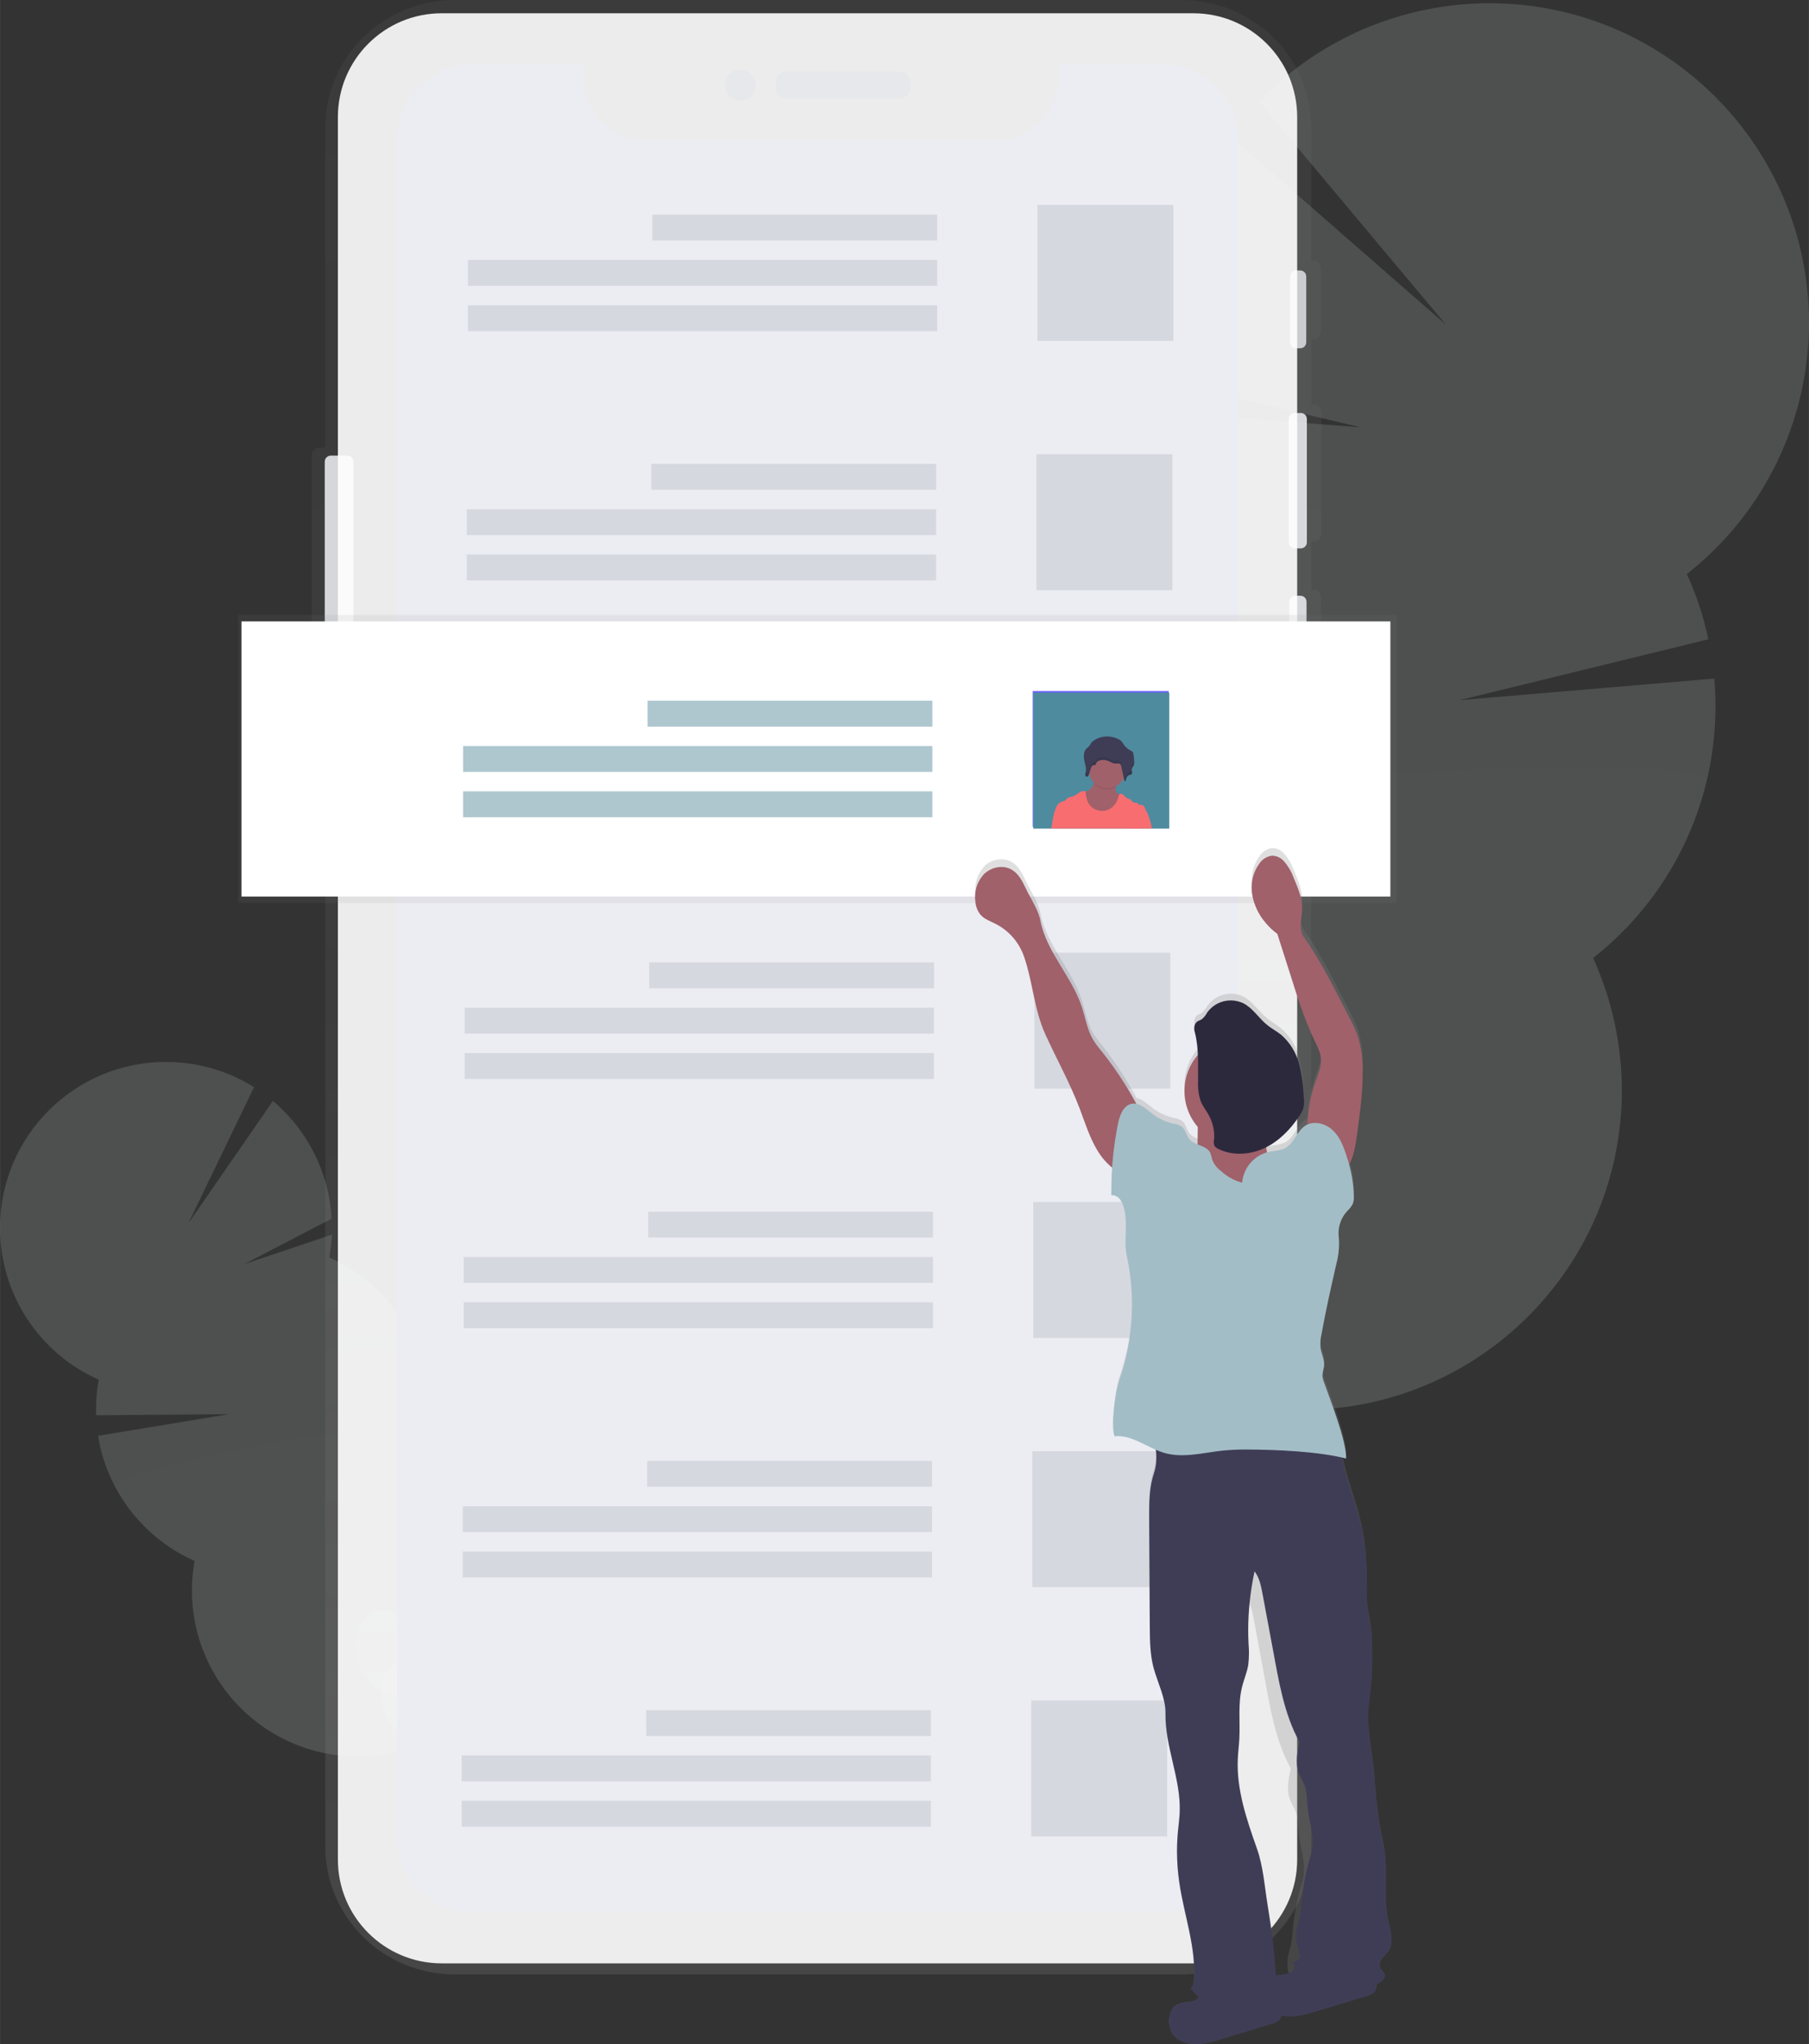 <?xml version="1.0" encoding="UTF-8"?>
<!DOCTYPE svg PUBLIC "-//W3C//DTD SVG 1.1//EN" "http://www.w3.org/Graphics/SVG/1.1/DTD/svg11.dtd">
<!-- Creator: CorelDRAW 2019 (64-Bit) -->
<svg xmlns="http://www.w3.org/2000/svg" xml:space="preserve" width="17.754mm" height="20.056mm" version="1.1" style="shape-rendering:geometricPrecision; text-rendering:geometricPrecision; image-rendering:optimizeQuality; fill-rule:evenodd; clip-rule:evenodd"
viewBox="0 0 267.07 301.71"
 xmlns:xlink="http://www.w3.org/1999/xlink"
 xmlns:xodm="http://www.corel.com/coreldraw/odm/2003">
 <rect x="0" y="0" width="267.07" height="301.71" fill="#333333" stroke="none"/>
 <defs>
  <style type="text/css">
   <![CDATA[
    .fil17 {fill:#2D293D;fill-rule:nonzero}
    .fil14 {fill:#3F3D56;fill-rule:nonzero}
    .fil18 {fill:#4E8B9F;fill-rule:nonzero}
    .fil11 {fill:#6C63FF;fill-rule:nonzero}
    .fil15 {fill:#A0616A;fill-rule:nonzero}
    .fil16 {fill:#A3BDC6;fill-rule:nonzero}
    .fil8 {fill:#D6D8E0;fill-rule:nonzero}
    .fil7 {fill:#ECECF3;fill-rule:nonzero}
    .fil20 {fill:#F86D70;fill-rule:nonzero}
    .fil10 {fill:white;fill-rule:nonzero}
    .fil1 {fill:#BDBFC1;fill-rule:nonzero;fill-opacity:0.02}
    .fil2 {fill:#BDBFC1;fill-rule:nonzero;fill-opacity:0.039}
    .fil19 {fill:black;fill-rule:nonzero;fill-opacity:0.102}
    .fil0 {fill:#BDBFC1;fill-rule:nonzero;fill-opacity:0.2}
    .fil12 {fill:#5F909F;fill-rule:nonzero;fill-opacity:0.502}
    .fil5 {fill:#E5E7EB;fill-rule:nonzero;fill-opacity:0.812}
    .fil4 {fill:#E5E7EB;fill-rule:nonzero;fill-opacity:0.902}
    .fil6 {fill:white;fill-rule:nonzero;fill-opacity:0.902}
    .fil3 {fill:url(#id0);fill-rule:nonzero}
    .fil13 {fill:url(#id1);fill-rule:nonzero}
    .fil9 {fill:url(#id2);fill-rule:nonzero}
   ]]>
  </style>
  <linearGradient id="id0" gradientUnits="userSpaceOnUse" x1="120.47" y1="291.07" x2="120.47" y2="-0.39">
   <stop offset="0" style="stop-opacity:0.251; stop-color:gray"/>
   <stop offset="0.541" style="stop-opacity:0.122; stop-color:gray"/>
   <stop offset="1" style="stop-opacity:0.102; stop-color:gray"/>
  </linearGradient>
  <linearGradient id="id1" gradientUnits="userSpaceOnUse" xlink:href="#id0" x1="25778.62" y1="-107263.08" x2="35402.84" y2="-107263.08">
  </linearGradient>
  <linearGradient id="id2" gradientUnits="userSpaceOnUse" xlink:href="#id0" x1="63792.92" y1="14520.98" x2="63792.92" y2="9917.57">
  </linearGradient>
 </defs>
 <g id="Layer_x0020_1">
  <g id="_1800034742288">
   <path class="fil0" d="M68.7 275.36c0.24,0.45 0.52,0.88 0.83,1.28 2.75,-1.94 5.55,-3.84 8.4,-5.7l-0.18 -0.37c-0.66,-1.27 -1.65,-2.35 -2.86,-3.11 -1.57,-0.97 -3.34,-1.18 -4.8,-0.39 -1.46,0.79 -2.27,2.36 -2.36,4.19 -0,0.08 -0,0.17 -0,0.25 0,1.34 0.34,2.67 0.97,3.85l0 0z"/>
   <path class="fil0" d="M66.25 259.86c2.5,-1.32 5.92,0.26 7.65,3.52 1.73,3.27 1.11,6.99 -1.38,8.31 -2.5,1.32 -5.92,-0.26 -7.66,-3.52 -1.73,-3.27 -1.11,-6.99 1.39,-8.31z"/>
   <path class="fil0" d="M62.41 252.62c2.5,-1.32 5.92,0.26 7.66,3.52 1.73,3.27 1.11,6.99 -1.39,8.31 -2.5,1.32 -5.92,-0.26 -7.65,-3.52 -1.73,-3.27 -1.11,-6.99 1.38,-8.31z"/>
   <path class="fil0" d="M58.58 245.39c2.5,-1.32 5.92,0.26 7.65,3.52 1.73,3.27 1.11,6.99 -1.38,8.31 -2.5,1.32 -5.92,-0.26 -7.65,-3.52 -1.73,-3.27 -1.11,-6.99 1.38,-8.31z"/>
   <path class="fil0" d="M54.75 238.16c2.5,-1.32 5.92,0.26 7.66,3.52 1.73,3.27 1.11,6.99 -1.39,8.31 -2.5,1.32 -5.92,-0.26 -7.65,-3.52 -1.73,-3.27 -1.11,-6.99 1.38,-8.31z"/>
   <path class="fil0" d="M48.61 185.6c0.21,-1.11 0.34,-2.24 0.39,-3.37l-12.93 4.35 12.89 -6.71c-0.38,-6.74 -3.52,-13.03 -8.67,-17.37l-12.49 18.07 9.7 -20.1c-3.89,-2.44 -8.4,-3.73 -13,-3.73 -13.53,0 -24.5,10.97 -24.5,24.5 0,9.69 5.71,18.48 14.57,22.4 -0.27,1.46 -0.4,2.95 -0.4,4.44 0,0.27 0.01,0.55 0.02,0.81l19.64 -0.16 -19.36 3.19c1.32,8.17 6.69,15.12 14.25,18.47 -0.26,1.44 -0.39,2.9 -0.39,4.37 0,13.53 10.97,24.5 24.5,24.5 13.53,0 24.5,-10.97 24.5,-24.5 0,-9.69 -5.71,-18.47 -14.57,-22.4 0.26,-1.44 0.39,-2.9 0.39,-4.37 0,-9.69 -5.71,-18.48 -14.57,-22.4l0.03 0z"/>
   <path class="fil1" d="M17.03 219.47c2.56,4.85 6.7,8.71 11.72,10.93 -0.26,1.44 -0.39,2.91 -0.39,4.37 0,13.53 10.97,24.5 24.5,24.5 13.53,0 24.5,-10.97 24.5,-24.5 0,-9.69 -5.71,-18.47 -14.57,-22.4 0.95,-5.22 -47.05,4.66 -45.76,7.1z"/>
   <path class="fil0" d="M181.87 244.2c-0.23,0.95 -0.55,1.88 -0.94,2.77 -6.05,-2.32 -12.17,-4.54 -18.36,-6.68 0.05,-0.25 0.11,-0.51 0.17,-0.79 0.63,-2.69 1.96,-5.16 3.86,-7.16 2.47,-2.55 5.68,-3.79 8.76,-3.03 3.08,0.75 5.35,3.33 6.38,6.71 0.41,1.4 0.61,2.86 0.61,4.32 0,1.3 -0.16,2.59 -0.48,3.85l0 -0z"/>
   <path class="fil2" d="M166.46 224.2c1.69,-6.91 7.34,-11.47 12.62,-10.18 5.28,1.29 8.2,7.94 6.51,14.86 -1.69,6.91 -7.34,11.47 -12.62,10.18 -5.28,-1.29 -8.2,-7.94 -6.51,-14.86z"/>
   <path class="fil2" d="M170.2 208.89c1.69,-6.92 7.34,-11.47 12.62,-10.18 5.28,1.29 8.2,7.94 6.51,14.86 -1.69,6.92 -7.34,11.47 -12.62,10.19 -5.28,-1.29 -8.2,-7.94 -6.51,-14.86z"/>
   <path class="fil2" d="M173.94 193.59c1.69,-6.92 7.34,-11.47 12.62,-10.19 5.28,1.29 8.2,7.94 6.51,14.86 -1.69,6.92 -7.34,11.47 -12.62,10.19 -5.28,-1.29 -8.2,-7.94 -6.51,-14.86z"/>
   <path class="fil0" d="M177.67 178.29c1.69,-6.91 7.34,-11.47 12.62,-10.18 5.28,1.29 8.2,7.94 6.51,14.86 -1.69,6.91 -7.34,11.47 -12.62,10.18 -5.28,-1.29 -8.2,-7.94 -6.51,-14.86z"/>
   <path class="fil0" d="M177.01 67.17c-0.9,-1.98 -1.67,-4.03 -2.28,-6.11l26.14 2.01 -27.25 -6.45c-0.57,-2.96 -0.86,-5.98 -0.86,-9 0,-9.87 3.1,-19.51 8.85,-27.53l31.86 27.83 -27.6 -32.93c8.89,-9.27 21.19,-14.51 34.03,-14.51 26.04,0 47.17,21.12 47.17,47.16 0,14.47 -6.65,28.16 -18.03,37.09 1.4,3.07 2.48,6.32 3.18,9.63l-36.76 8.99 37.63 -3.19c0.12,1.36 0.18,2.74 0.18,4.11 0,14.49 -6.67,28.19 -18.07,37.13 2.78,6.13 4.24,12.8 4.24,19.54 0,26.04 -21.12,47.16 -47.16,47.16 -26.04,0 -47.17,-21.12 -47.17,-47.16 0,-14.49 6.67,-28.18 18.06,-37.12 -2.79,-6.13 -4.24,-12.8 -4.24,-19.54 0,-14.49 6.67,-28.18 18.07,-37.12l-0 -0z"/>
   <path class="fil1" d="M251.92 115.46c-2.49,10.27 -8.39,19.42 -16.72,25.92 2.79,6.13 4.24,12.8 4.24,19.54 0,26.04 -21.12,47.17 -47.16,47.17 -26.04,0 -47.17,-21.12 -47.17,-47.17 0,-14.49 6.67,-28.18 18.06,-37.12 -4.24,-9.29 90.01,-13.49 88.75,-8.35z"/>
   <path class="fil3" d="M47.13 66.09l0.88 0 0 -47.24c0,-10.42 8.57,-18.85 19.15,-18.85l107.29 0c10.58,0 19.15,8.45 19.15,18.85l0 19.58 0.07 0 0.19 0c0,0 0,0 0.01,0 0.61,0 1.11,0.49 1.12,1.11l0 9.43c-0.01,0.61 -0.51,1.11 -1.12,1.11 -0,0 -0,0 -0.01,0l-0.21 0 -0.07 0 0 9.63 0.35 0c0,0 0,0 0.01,0 0.61,0 1.11,0.49 1.12,1.11l0 18.03c-0,0.62 -0.51,1.11 -1.12,1.11 -0,0 -0,0 -0,0l-0.35 0 0 7.07 0.3 0c0,0 0.01,0 0.01,0 0.61,0 1.11,0.49 1.12,1.11l0 18.2c-0,0.61 -0.5,1.11 -1.12,1.11 -0,0 -0.01,0 -0.01,0l-0.3 0 0 165.13c0,10.42 -8.57,18.85 -19.15,18.85l-107.27 0c-10.58,0 -19.15,-8.45 -19.15,-18.85l0 -171.15 -0.88 0c-0,0 -0,0 -0.01,0 -0.61,0 -1.11,-0.49 -1.12,-1.11l0 -33.11c0.01,-0.61 0.51,-1.11 1.12,-1.11 0,0 0.01,0 0.01,0z"/>
   <path class="fil4" d="M51.27 67.25l-2.43 0c-0.5,0 -0.9,0.4 -0.9,0.9l0 33.09c0,0.5 0.4,0.9 0.9,0.9l2.43 0c0.5,0 0.9,-0.4 0.9,-0.9l0 -33.09c0,-0.5 -0.4,-0.9 -0.9,-0.9z"/>
   <path class="fil5" d="M191.95 39.92l-0.58 0c-0.5,0 -0.9,0.4 -0.9,0.9l0 9.69c0,0.5 0.4,0.9 0.9,0.9l0.58 0c0.5,0 0.9,-0.4 0.9,-0.9l0 -9.69c0,-0.5 -0.4,-0.9 -0.9,-0.9z"/>
   <path class="fil4" d="M192.04 60.95l-0.88 0c-0.5,0 -0.9,0.4 -0.9,0.9l0 18.19c0,0.5 0.4,0.9 0.9,0.9l0.88 0c0.5,0 0.9,-0.4 0.9,-0.9l0 -18.19c0,-0.5 -0.4,-0.9 -0.9,-0.9z"/>
   <path class="fil4" d="M191.99 87.93l-0.75 0c-0.5,0 -0.9,0.4 -0.9,0.9l0 18.36c0,0.5 0.4,0.9 0.9,0.9l0.75 0c0.5,0 0.9,-0.4 0.9,-0.9l0 -18.36c0,-0.5 -0.4,-0.9 -0.9,-0.9z"/>
   <path class="fil6" d="M176.19 1.96l-110.99 0c-8.46,0 -15.32,6.86 -15.32,15.32l0 257.19c0,8.46 6.86,15.32 15.32,15.32l110.99 0c8.46,0 15.32,-6.86 15.32,-15.32l0 -257.19c0,-8.46 -6.86,-15.32 -15.32,-15.32z"/>
   <path class="fil4" d="M132.83 10.56l-16.74 0c-0.84,0 -1.52,0.68 -1.52,1.52l0 0.97c0,0.84 0.68,1.52 1.52,1.52l16.74 0c0.84,0 1.52,-0.68 1.52,-1.52l0 -0.97c0,-0.84 -0.68,-1.52 -1.52,-1.52z"/>
   <path class="fil4" d="M107.03 12.57c0,-1.26 1.02,-2.28 2.28,-2.28 1.26,0 2.28,1.02 2.28,2.28 0,1.26 -1.02,2.28 -2.28,2.28 -1.26,0 -2.28,-1.02 -2.28,-2.28z"/>
   <path class="fil7" d="M69.88 9.46l16.21 0 0 1.96c0,5.11 4.15,9.26 9.26,9.26 0,0 0,0 0,0l51.69 0c0,0 0,0 0,0 5.11,0 9.26,-4.15 9.26,-9.26l0 -1.96 15.21 0c6.21,0 11.25,5.04 11.25,11.25l0 250.33c0,6.21 -5.04,11.25 -11.25,11.25l-101.63 0c-6.21,0 -11.25,-5.04 -11.25,-11.25l0 -250.33c0,-6.21 5.03,-11.25 11.25,-11.25l0 0z"/>
   <rect class="fil8" x="153.17" y="30.25" width="20.07" height="20.07"/>
   <rect class="fil8" x="96.31" y="31.68" width="42.05" height="3.82"/>
   <rect class="fil8" x="69.08" y="38.37" width="69.28" height="3.82"/>
   <rect class="fil8" x="69.08" y="45.06" width="69.28" height="3.82"/>
   <rect class="fil8" x="153.01" y="67.04" width="20.07" height="20.07"/>
   <rect class="fil8" x="96.16" y="68.47" width="42.05" height="3.82"/>
   <rect class="fil8" x="68.92" y="75.16" width="69.28" height="3.82"/>
   <rect class="fil8" x="68.92" y="81.85" width="69.28" height="3.82"/>
   <rect class="fil8" x="152.86" y="103.83" width="20.07" height="20.07"/>
   <rect class="fil8" x="96" y="105.26" width="42.05" height="3.82"/>
   <rect class="fil8" x="68.77" y="111.95" width="69.28" height="3.82"/>
   <rect class="fil8" x="68.77" y="118.64" width="69.28" height="3.82"/>
   <rect class="fil8" x="152.71" y="140.62" width="20.07" height="20.07"/>
   <rect class="fil8" x="95.85" y="142.05" width="42.05" height="3.82"/>
   <rect class="fil8" x="68.61" y="148.74" width="69.28" height="3.82"/>
   <rect class="fil8" x="68.61" y="155.43" width="69.28" height="3.82"/>
   <rect class="fil8" x="152.55" y="177.41" width="20.07" height="20.07"/>
   <rect class="fil8" x="95.69" y="178.84" width="42.05" height="3.82"/>
   <rect class="fil8" x="68.46" y="185.53" width="69.28" height="3.82"/>
   <rect class="fil8" x="68.46" y="192.22" width="69.28" height="3.82"/>
   <rect class="fil8" x="152.4" y="214.2" width="20.07" height="20.07"/>
   <rect class="fil8" x="95.54" y="215.63" width="42.05" height="3.82"/>
   <rect class="fil8" x="68.31" y="222.32" width="69.28" height="3.82"/>
   <rect class="fil8" x="68.31" y="229.01" width="69.28" height="3.82"/>
   <rect class="fil8" x="152.24" y="250.99" width="20.07" height="20.07"/>
   <rect class="fil8" x="95.39" y="252.42" width="42.05" height="3.82"/>
   <rect class="fil8" x="68.15" y="259.11" width="69.28" height="3.82"/>
   <rect class="fil8" x="68.15" y="265.8" width="69.28" height="3.82"/>
   <rect class="fil9" x="35.17" y="90.76" width="171.05" height="42.52"/>
   <rect class="fil10" x="35.65" y="91.72" width="169.62" height="40.61"/>
   <rect class="fil11" x="152.47" y="101.99" width="20.07" height="20.07"/>
   <polygon class="fil12" points="137.65,107.25 95.61,107.25 95.61,103.42 137.65,103.42 "/>
   <polygon class="fil12" points="137.65,113.93 68.37,113.93 68.37,110.11 137.65,110.11 "/>
   <polygon class="fil12" points="137.65,120.62 68.37,120.62 68.37,116.8 137.65,116.8 "/>
   <path class="fil13" d="M145.27 127.88c1.07,-1.06 2.84,-1.41 4.13,-0.63 1,0.6 1.55,1.72 2.05,2.78 0.73,1.57 1.81,3.04 2.14,4.74 0.91,4.68 4.63,8.31 6.12,12.83 0.53,1.61 0.79,3.35 1.63,4.82 0.4,0.64 0.85,1.26 1.34,1.84 1.93,2.43 3.64,5.05 5.1,7.79 0.85,0.17 1.6,0.88 2.33,1.45 0.93,0.72 2,1.23 3.14,1.49 0.46,0.05 0.9,0.22 1.29,0.47 0.54,0.45 0.62,1.27 1.06,1.81 0.32,0.36 0.73,0.63 1.18,0.79 0,-0.14 0.02,-0.27 0.02,-0.42 0.02,-0.73 0.03,-1.46 0.03,-2.19 -1.26,-1.49 -1.96,-3.37 -1.96,-5.32 0,-1.96 0.7,-3.86 1.98,-5.35 -0.03,-1.13 -0.19,-2.27 -0.45,-3.37 -0.14,-0.54 -0.12,-1.2 0.32,-1.55 0.22,-0.17 0.49,-0.23 0.73,-0.39 0.33,-0.28 0.59,-0.62 0.79,-1 0.79,-1.13 2.09,-1.8 3.47,-1.8 0.65,0 1.29,0.15 1.87,0.43 1.42,0.75 2.28,2.24 3.54,3.25 0.64,0.52 1.39,0.91 2.03,1.43 1.29,1.12 2.21,2.62 2.63,4.27 0.41,1.65 0.66,3.35 0.72,5.05 0.02,0.19 0.04,0.39 0.04,0.59 0,0.32 -0.03,0.63 -0.1,0.94 -0.13,0.42 -0.32,0.82 -0.58,1.18 -1.2,1.95 -2.88,3.55 -4.88,4.65 -0,0.05 -0.01,0.1 -0.01,0.15 0,0.05 0,0.1 0.01,0.15 0,0.16 0.05,0.31 0.09,0.47l0.23 -0.06c0.84,-0.19 1.75,-0.17 2.5,-0.59 1.29,-0.72 1.68,-2.49 2.91,-3.3 0.1,-0.07 0.22,-0.13 0.33,-0.18 0.09,-2.23 0.52,-4.45 1.26,-6.55 0.36,-1.01 0.81,-2.03 0.75,-3.1 -0.05,-0.99 -0.52,-1.91 -0.95,-2.81 -1.48,-3.1 -2.52,-6.39 -3.54,-9.68 -0.65,-2.06 -1.31,-4.12 -1.96,-6.19 -0.64,-0.47 -1.22,-1.03 -1.72,-1.64 -1.05,-1.22 -1.74,-2.71 -2,-4.29 -0.05,-0.31 -0.07,-0.63 -0.07,-0.94 0,-1.29 0.41,-2.55 1.18,-3.6 0.42,-0.62 1.1,-1.04 1.85,-1.13 0.66,0.01 1.28,0.3 1.72,0.79 0.65,0.74 1.15,1.61 1.48,2.54 0.64,1.52 1.3,3.1 1.23,4.75 -0.05,1.37 -0.56,2.9 0.24,4.01 2.61,3.64 4.58,7.83 6.65,11.81 0.52,0.95 0.97,1.95 1.34,2.96 0.47,1.55 0.71,3.16 0.71,4.78 0,0.11 -0,0.22 -0,0.33 0.02,3.24 -0.42,6.47 -0.86,9.68 -0.2,1.45 -0.46,2.99 -1.14,4.24 0.45,1.55 0.69,3.16 0.7,4.78 0,0.04 0,0.09 0,0.13 0,0.33 -0.06,0.66 -0.18,0.96 -0.23,0.41 -0.53,0.78 -0.87,1.09 -0.79,0.89 -1.22,2.04 -1.22,3.23 0,0.21 0.02,0.42 0.04,0.63 0.03,0.32 0.04,0.64 0.04,0.97 0,0.98 -0.13,1.96 -0.39,2.91 -0.79,3.49 -1.57,6.97 -2.2,10.49 -0.11,0.49 -0.17,0.99 -0.17,1.49 0,0.17 0.01,0.34 0.02,0.5 0.12,0.95 0.65,1.85 0.54,2.81 -0.11,0.44 -0.2,0.89 -0.25,1.34 0.02,0.35 0.11,0.69 0.23,1.01 0.9,2.6 3.3,8.57 3.28,11.33l-0.63 -0.15c0.63,3.58 2.11,7 2.89,10.57 0.49,2.36 0.74,4.77 0.74,7.19 0,0.24 -0,0.48 -0.01,0.72 -0.02,0.42 -0.03,0.85 -0.03,1.27 0,0.77 0.03,1.54 0.09,2.3 0.12,1.06 0.39,2.09 0.54,3.14 0.13,1.12 0.2,2.25 0.2,3.38 0,0.29 -0.01,0.58 -0.01,0.87 0,0.26 0.01,0.53 0.01,0.8 0,1.96 -0.13,3.94 -0.4,5.88 -0.6,3.77 0.45,7.52 0.74,11.32 0.14,2.65 0.45,5.33 0.9,7.94 0.22,1.11 0.49,2.21 0.64,3.33 0.44,3.32 -0.2,6.75 0.49,10.03 0.32,1.54 0.91,3.26 0.05,4.57 -0.27,0.41 -0.66,0.74 -0.96,1.13 -0.22,0.26 -0.35,0.59 -0.35,0.94 0,0.15 0.02,0.31 0.07,0.45 0.17,0.36 0.56,0.6 0.66,0.98 0.16,0.61 -0.48,1.1 -1.04,1.36l-0.16 0.06c0.02,0.08 0.02,0.17 0.02,0.26 0,0.34 -0.12,0.66 -0.33,0.92 -0.34,0.32 -0.76,0.54 -1.21,0.63l-7.42 2.25c-1.65,0.5 -3.45,1 -5.11,0.59 -0.04,0.24 -0.14,0.46 -0.29,0.64 -0.34,0.32 -0.75,0.54 -1.2,0.63l-7.36 2.23c-1.89,0.57 -3.97,1.14 -5.79,0.36 -0.52,-0.21 -0.98,-0.56 -1.33,-1 -0.39,-0.58 -0.61,-1.27 -0.61,-1.97 0,-0.32 0.05,-0.65 0.14,-0.96 0.09,-0.5 0.34,-0.96 0.71,-1.31 0.5,-0.35 1.1,-0.55 1.71,-0.56 0.52,-0.02 1.04,-0.15 1.5,-0.39 0.14,-0.09 0.26,-0.21 0.34,-0.36 -0.42,-0.42 -0.84,-0.85 -1.23,-1.3 0.32,-0.11 0.44,-0.57 0.47,-0.91 0.47,-5 -1.42,-9.9 -2.13,-14.87 -0.22,-1.5 -0.33,-3.03 -0.33,-4.56 0,-0.99 0.05,-1.99 0.14,-2.98 0.09,-0.95 0.22,-1.89 0.26,-2.84 0.19,-4.95 -2.18,-9.71 -2.1,-14.66 0.04,-2.32 -1.18,-4.6 -1.77,-6.85 -0.52,-1.99 -0.53,-4.07 -0.55,-6.13l-0.09 -16.21c0,-2.19 0,-4.44 0.7,-6.51 0.24,-0.78 0.36,-1.6 0.36,-2.42 0,-0.38 -0.03,-0.76 -0.08,-1.14 -2,-0.88 -3.89,-2.19 -6.03,-1.96 -0.57,-1.51 0.11,-6.55 0.64,-8.08 1.29,-3.68 1.95,-7.56 1.95,-11.46 0,-2.44 -0.26,-4.88 -0.76,-7.26 -0.48,-2.23 0.18,-4.61 -0.36,-6.84 -0.1,-0.52 -0.3,-1.02 -0.59,-1.47 -0.29,-0.44 -0.79,-0.71 -1.31,-0.71 -0.01,0 -0.02,0 -0.03,0 0,-1.36 0.03,-2.75 0.12,-4.13 -0.87,-0.71 -1.61,-1.56 -2.19,-2.52 -1.18,-1.96 -1.85,-4.18 -2.66,-6.31 -1.44,-3.77 -3.41,-7.31 -5.06,-11 -1.65,-3.69 -1.81,-7.72 -3.14,-11.54 -0.73,-2.1 -2.24,-3.84 -4.22,-4.86 -0.79,-0.39 -1.62,-0.68 -2.19,-1.32 -0.43,-0.54 -0.7,-1.19 -0.76,-1.87 -0.04,-0.26 -0.06,-0.53 -0.06,-0.8 0,-1.25 0.48,-2.46 1.33,-3.38l0 0zm44.69 166.46c-0.16,-0.18 -0.32,-0.35 -0.47,-0.55 0.49,-0.08 1.1,-0.44 1.11,-0.94 -0.03,-0.5 -0.14,-1 -0.32,-1.47 -0.14,-0.5 -0.21,-1.03 -0.21,-1.55 0,-0.36 0.03,-0.72 0.1,-1.07 0.11,-0.61 0.31,-1.18 0.44,-1.8 0.12,-0.67 0.2,-1.35 0.24,-2.03 0.21,-2.45 0.69,-4.87 1.43,-7.21 0.71,-2.27 -0.26,-4.58 -0.52,-6.95 -0.12,-1.12 -0.07,-2.28 -0.46,-3.34 -0.23,-0.63 -0.61,-1.18 -0.85,-1.82 -0.54,-1.46 -0.22,-3.08 0.11,-4.6 -2.33,-4.22 -3.1,-9.24 -3.97,-13.99 -0.49,-2.66 -0.98,-5.33 -1.48,-7.99 -0.22,-1.18 -0.46,-2.42 -1.18,-3.37 -0.62,2.88 -0.94,5.83 -0.94,8.78 0,0.65 0.02,1.31 0.05,1.96 0.04,0.46 0.06,0.92 0.06,1.37 0,0.59 -0.03,1.18 -0.1,1.77 -0.18,1.14 -0.66,2.22 -0.93,3.35 -0.61,2.48 -0.25,5.08 -0.39,7.63 -0.05,1.03 -0.18,2.06 -0.23,3.09 -0.19,4.55 1.33,8.98 2.84,13.28 0.92,2.64 1.13,5.63 1.57,8.39 0.42,2.64 0.83,5.29 1.04,7.96 0.06,0.81 0.11,1.65 0.21,2.48 0.25,-0.06 0.51,-0.1 0.77,-0.12 0.52,-0.02 1.04,-0.15 1.5,-0.39 0.29,0.11 0.61,0.16 0.92,0.16 1.49,0 2.69,-1.2 2.69,-2.69 0,-1.13 -0.71,-2.14 -1.77,-2.53l-1.27 4.18z"/>
   <path class="fil14" d="M175.13 295.55c-0.61,0.02 -1.21,0.21 -1.71,0.56 -0.37,0.35 -0.62,0.8 -0.71,1.3 -0.09,0.31 -0.14,0.63 -0.14,0.96 0,0.7 0.21,1.38 0.61,1.96 0.35,0.44 0.81,0.78 1.33,0.99 1.82,0.79 3.9,0.22 5.79,-0.35l7.42 -2.24c0.45,-0.09 0.87,-0.31 1.21,-0.62 0.21,-0.28 0.32,-0.62 0.32,-0.97 0,-0.33 -0.1,-0.66 -0.29,-0.93 -0.4,-0.55 -0.94,-0.99 -1.57,-1.25 -2.31,-1.12 -4.91,-1.38 -7.46,-1.43 -0.94,-0.02 -1.87,-0.22 -2.51,0.5 -0.34,0.39 -0.28,0.81 -0.79,1.14 -0.46,0.24 -0.97,0.37 -1.48,0.39l0 0z"/>
   <path class="fil14" d="M189.14 291.47c-0.61,0.01 -1.21,0.21 -1.71,0.55 -0.37,0.35 -0.62,0.81 -0.72,1.3 -0.09,0.31 -0.14,0.63 -0.14,0.96 0,0.7 0.21,1.38 0.61,1.96 0.35,0.44 0.81,0.78 1.33,0.99 1.82,0.79 3.9,0.21 5.79,-0.36l7.42 -2.23c0.45,-0.09 0.87,-0.31 1.21,-0.62 0.21,-0.28 0.32,-0.62 0.32,-0.97 0,-0.33 -0.1,-0.66 -0.29,-0.93 -0.4,-0.55 -0.94,-0.99 -1.57,-1.25 -2.31,-1.12 -4.91,-1.38 -7.44,-1.43 -0.94,0 -1.87,-0.22 -2.51,0.5 -0.34,0.39 -0.28,0.81 -0.79,1.14 -0.46,0.24 -0.98,0.37 -1.5,0.39l0 0z"/>
   <path class="fil14" d="M182.7 210.98c3.02,-0.3 6.09,-0.46 9.13,-0.46 1.34,0 2.69,0.03 4.01,0.09 0.02,0 0.03,-0 0.04,-0 0.28,0 0.56,0.05 0.82,0.14 0.97,0.39 1.11,1.66 1.21,2.69 0.37,4.19 2.22,8.1 3.14,12.21 0.49,2.35 0.74,4.74 0.74,7.14 0,0.24 -0,0.49 -0.01,0.72 -0.02,0.41 -0.03,0.84 -0.03,1.26 0,0.76 0.03,1.53 0.09,2.28 0.12,1.05 0.39,2.08 0.54,3.14 0.13,1.11 0.2,2.24 0.2,3.36 0,0.28 -0.01,0.58 -0.01,0.86 0,0.25 0.01,0.53 0.01,0.78 0,1.95 -0.14,3.91 -0.4,5.84 -0.6,3.75 0.45,7.46 0.74,11.25 0.14,2.64 0.45,5.28 0.9,7.89 0.22,1.1 0.49,2.19 0.64,3.3 0.44,3.3 -0.2,6.71 0.49,9.97 0.33,1.52 0.91,3.24 0.05,4.54 -0.27,0.41 -0.66,0.73 -0.95,1.12 -0.22,0.26 -0.34,0.59 -0.34,0.93 0,0.15 0.02,0.3 0.07,0.45 0.17,0.36 0.56,0.59 0.66,0.97 0.16,0.6 -0.48,1.1 -1.04,1.35 -4.26,1.92 -9.76,0.57 -12.63,-3.12 0.49,-0.08 1.1,-0.44 1.11,-0.93 -0.04,-0.5 -0.14,-1 -0.32,-1.47 -0.14,-0.5 -0.21,-1.02 -0.21,-1.54 0,-0.36 0.03,-0.71 0.1,-1.06 0.11,-0.6 0.31,-1.18 0.44,-1.79 0.12,-0.66 0.2,-1.34 0.24,-2.02 0.21,-2.42 0.69,-4.84 1.43,-7.16 0.71,-2.26 -0.26,-4.54 -0.51,-6.9 -0.12,-1.11 -0.07,-2.27 -0.46,-3.32 -0.23,-0.62 -0.61,-1.18 -0.85,-1.8 -0.54,-1.45 -0.22,-3.06 0.11,-4.57 -2.32,-4.19 -3.09,-9.18 -3.97,-13.9 -0.49,-2.64 -0.98,-5.29 -1.48,-7.94 -0.22,-1.18 -0.46,-2.4 -1.18,-3.35 -0.62,2.86 -0.94,5.8 -0.94,8.73 0,0.65 0.02,1.3 0.05,1.95 0.04,0.45 0.06,0.9 0.06,1.35 0,0.58 -0.03,1.17 -0.1,1.75 -0.18,1.14 -0.66,2.21 -0.93,3.33 -0.61,2.46 -0.26,5.05 -0.39,7.58 -0.05,1.02 -0.19,2.04 -0.23,3.07 -0.19,4.52 1.33,8.92 2.84,13.19 0.92,2.62 1.13,5.6 1.57,8.34 0.42,2.63 0.83,5.26 1.04,7.91 0.19,2.44 0.28,5.07 1.79,6.98 -1.38,0.9 -2.82,1.81 -4.43,2.12 -0.42,0.07 -0.84,0.1 -1.27,0.1 -1.48,0 -2.93,-0.4 -4.2,-1.16 -1.63,-0.98 -3.09,-2.22 -4.32,-3.68 0.32,-0.11 0.43,-0.57 0.47,-0.91 0.47,-4.97 -1.42,-9.82 -2.13,-14.77 -0.21,-1.5 -0.33,-3.01 -0.33,-4.53 0,-0.99 0.05,-1.98 0.14,-2.96 0.09,-0.94 0.22,-1.87 0.26,-2.82 0.19,-4.92 -2.18,-9.65 -2.1,-14.57 0.04,-2.3 -1.18,-4.58 -1.77,-6.8 -0.52,-1.96 -0.53,-4.04 -0.55,-6.08l-0.09 -16.11c0,-2.18 0,-4.41 0.7,-6.47 0.86,-2.47 -0.12,-5.31 -0.27,-7.93 3.18,1 6.51,1.52 9.85,1.52 0.93,0 1.87,-0.05 2.79,-0.12l0 0z"/>
   <path class="fil15" d="M168.69 164.71c-1.65,-3.37 -3.68,-6.57 -6.02,-9.5 -0.49,-0.57 -0.94,-1.18 -1.33,-1.82 -0.85,-1.46 -1.1,-3.19 -1.63,-4.79 -1.49,-4.49 -5.22,-8.1 -6.12,-12.75 -0.33,-1.69 -1.41,-3.14 -2.14,-4.71 -0.5,-1.05 -1.05,-2.16 -2.05,-2.75 -1.28,-0.79 -3.06,-0.42 -4.13,0.63 -0.85,0.91 -1.32,2.1 -1.32,3.35 0,0.27 0.02,0.53 0.06,0.8 0.06,0.68 0.33,1.33 0.76,1.86 0.57,0.64 1.42,0.93 2.19,1.32 1.98,1 3.49,2.73 4.22,4.83 1.31,3.79 1.48,7.81 3.14,11.47 1.67,3.66 3.62,7.17 5.06,10.92 0.81,2.13 1.47,4.32 2.66,6.28 1.19,1.96 3.07,3.61 5.33,3.9 0,-0.01 0,-0.02 0,-0.03 0,-1.41 0.22,-2.81 0.66,-4.15 0.48,-1.56 1.37,-3.4 0.65,-4.85z"/>
   <path class="fil15" d="M193.01 167.64c-0.01,-0.26 -0.02,-0.53 -0.02,-0.79 0,-2.51 0.44,-5.01 1.29,-7.38 0.36,-1 0.8,-2.02 0.75,-3.08 -0.05,-0.99 -0.52,-1.9 -0.95,-2.79 -1.48,-3.08 -2.52,-6.36 -3.54,-9.62l-1.96 -6.14c-0.64,-0.47 -1.22,-1.02 -1.73,-1.63 -1.05,-1.21 -1.74,-2.69 -2,-4.27 -0.05,-0.31 -0.07,-0.62 -0.07,-0.94 0,-1.29 0.41,-2.54 1.18,-3.58 0.42,-0.62 1.1,-1.03 1.85,-1.12 0.66,0.01 1.28,0.3 1.72,0.79 0.65,0.74 1.15,1.59 1.48,2.52 0.64,1.51 1.3,3.08 1.23,4.71 -0.05,1.36 -0.56,2.87 0.24,3.98 2.61,3.62 4.58,7.78 6.65,11.73 0.52,0.94 0.97,1.93 1.34,2.94 0.47,1.54 0.71,3.14 0.71,4.75 0,0.11 -0,0.23 -0,0.34 0.02,3.22 -0.42,6.42 -0.86,9.62 -0.28,1.99 -0.64,4.17 -2.16,5.5 -1.57,-2 -3.15,-3.97 -5.15,-5.55z"/>
   <circle class="fil15" cx="183.02" cy="161.03" r="8.15"/>
   <path class="fil15" d="M186.97 169.61c0.2,1.48 0.99,2.79 1.76,4.07 0.47,0.79 1.06,1.62 1.96,1.71 -2.36,1.24 -4.84,2.24 -7.4,2.98 -0.86,0.29 -1.77,0.44 -2.67,0.44 -0.01,0 -0.02,0 -0.03,0 -0.78,-0.06 -1.54,-0.25 -2.25,-0.58 -3.15,-1.38 -5.49,-4.13 -6.34,-7.46 0.13,0 0.26,0 0.39,0 0.88,0 1.76,-0.08 2.63,-0.24 0.56,-0.1 1.16,-0.27 1.48,-0.73 0.2,-0.36 0.31,-0.76 0.31,-1.18 0,-0.05 -0,-0.09 -0,-0.14 0.04,-1.36 0.04,-2.72 0,-4.08 0.34,-0.02 0.69,-0.03 1.03,-0.03 1.66,0 3.31,0.26 4.89,0.76 0.79,0.26 1.57,0.57 2.38,0.77 0.49,0.12 1.86,0 2.22,0.29 0.56,0.43 -0.51,2.42 -0.36,3.42z"/>
   <path class="fil16" d="M183.38 174.57c0.19,-2.19 1.76,-4.03 3.9,-4.55 0.84,-0.19 1.75,-0.16 2.5,-0.58 1.29,-0.72 1.68,-2.47 2.91,-3.28 1.23,-0.8 2.99,-0.36 4.07,0.66 1.08,1.02 1.62,2.47 2.06,3.88 0.65,1.91 1.02,3.93 1.06,5.95 0,0.04 0,0.09 0,0.13 0,0.33 -0.06,0.65 -0.18,0.96 -0.23,0.4 -0.53,0.77 -0.87,1.09 -0.78,0.88 -1.22,2.02 -1.22,3.21 0,0.21 0.01,0.42 0.04,0.63 0.03,0.32 0.04,0.64 0.04,0.96 0,0.98 -0.13,1.95 -0.39,2.89 -0.79,3.46 -1.57,6.93 -2.2,10.42 -0.11,0.48 -0.17,0.98 -0.17,1.48 0,0.16 0.01,0.32 0.02,0.48 0.12,0.94 0.65,1.84 0.53,2.79 -0.11,0.44 -0.2,0.89 -0.25,1.34 0.03,0.34 0.11,0.68 0.24,0.99 0.9,2.59 3.3,8.52 3.27,11.26 -4.18,-1.07 -10.35,-1.31 -14.67,-1.33 -0.14,0 -0.29,-0 -0.43,-0 -1.05,0 -2.1,0.06 -3.14,0.16 -2.84,0.3 -5.75,1.13 -8.5,0.37 -2.55,-0.71 -4.82,-2.75 -7.46,-2.49 -0.57,-1.5 0.11,-6.51 0.64,-8.03 1.28,-3.65 1.94,-7.51 1.94,-11.39 0,-2.42 -0.26,-4.84 -0.77,-7.21 -0.48,-2.22 0.18,-4.58 -0.36,-6.79 -0.1,-0.52 -0.3,-1.02 -0.58,-1.46 -0.29,-0.44 -0.78,-0.71 -1.31,-0.71 -0.01,0 -0.02,0 -0.03,0 0,-0.22 -0,-0.46 -0,-0.69 0,-3.32 0.34,-6.64 0.99,-9.89 0.26,-1.24 0.81,-2.7 2.05,-2.91 1.12,-0.19 2.07,0.76 2.97,1.46 0.92,0.71 2,1.22 3.14,1.48 0.46,0.05 0.9,0.21 1.29,0.47 0.54,0.45 0.62,1.26 1.06,1.8 0.79,0.98 2.54,0.89 3.1,2.02 0.12,0.33 0.23,0.68 0.3,1.03 0.26,0.67 0.71,1.25 1.29,1.67 0.88,0.82 1.95,1.41 3.11,1.72l0 0z"/>
   <path class="fil17" d="M176.39 152.36c-0.14,-0.54 -0.12,-1.18 0.32,-1.54 0.22,-0.17 0.49,-0.23 0.73,-0.39 0.33,-0.28 0.59,-0.61 0.79,-0.99 0.8,-1.12 2.09,-1.78 3.47,-1.78 0.65,0 1.29,0.15 1.88,0.43 1.42,0.74 2.28,2.23 3.54,3.23 0.64,0.52 1.39,0.9 2.03,1.42 1.28,1.12 2.2,2.6 2.63,4.25 0.41,1.64 0.65,3.33 0.71,5.02 0.02,0.2 0.04,0.39 0.04,0.59 0,0.31 -0.03,0.63 -0.1,0.93 -0.13,0.41 -0.32,0.81 -0.58,1.16 -1.29,1.96 -3.01,3.75 -5.15,4.76 -2.14,1.01 -4.74,1.18 -6.86,0.12 -0.21,-0.09 -0.39,-0.24 -0.53,-0.42 -0.08,-0.18 -0.12,-0.38 -0.12,-0.57 0,-0.11 0.01,-0.22 0.04,-0.33 0.02,-0.19 0.03,-0.39 0.03,-0.58 0,-1.01 -0.25,-2 -0.71,-2.89 -0.39,-0.79 -0.98,-1.46 -1.3,-2.28 -0.25,-0.79 -0.38,-1.62 -0.38,-2.44 0,-0.12 0,-0.25 0.01,-0.38 -0.03,-2.46 0.14,-4.93 -0.48,-7.31z"/>
   <rect class="fil18" x="152.55" y="102.23" width="20.07" height="20.07"/>
   <path class="fil15" d="M159.87 119.32c0.29,0.56 0.77,1 1.36,1.23 0.35,0.13 0.71,0.2 1.08,0.2 0.07,0 0.15,0.01 0.22,0.01 0.32,0 0.65,-0.05 0.96,-0.15 0.5,-0.2 0.94,-0.54 1.24,-0.99 0.3,-0.45 0.55,-0.94 0.72,-1.45 0.1,-0.21 0.15,-0.45 0.15,-0.68 0,-0.05 -0,-0.09 -0.01,-0.14 -0.31,-0.04 -0.59,-0.2 -0.79,-0.44 -0.06,-0.13 -0.09,-0.27 -0.09,-0.42 0,-0.13 0.02,-0.25 0.07,-0.37 0.02,-0.08 0.05,-0.15 0.08,-0.22 0.06,-0.17 0.26,-0.5 0.12,-0.64 -0.14,-0.15 -0.47,-0.14 -0.6,-0.2 -0.38,-0.23 -0.8,-0.41 -1.22,-0.55 -0.13,-0.02 -0.26,-0.03 -0.39,-0.03 -0.26,0 -0.52,0.03 -0.77,0.1 -0.05,0.01 -0.1,0.03 -0.15,0.05 -0.05,0.04 -0.09,0.1 -0.11,0.16 -0.11,0.27 -0.17,0.56 -0.26,0.84 -0.08,0.29 -0.22,0.55 -0.43,0.77 -0.18,0.15 -0.38,0.27 -0.6,0.36l-0.53 0.24c-0.09,0.04 -0.18,0.09 -0.25,0.16 -0.07,0.1 -0.11,0.21 -0.12,0.32 -0.02,0.15 -0.04,0.31 -0.04,0.46 0,0.48 0.11,0.95 0.33,1.37l0 0z"/>
   <path class="fil19" d="M161.51 115.65c0.51,0.54 1.22,0.84 1.97,0.84 0.46,0 0.92,-0.12 1.33,-0.35 0.02,-0.08 0.05,-0.15 0.07,-0.22 0.06,-0.17 0.26,-0.5 0.12,-0.64 -0.14,-0.15 -0.47,-0.14 -0.6,-0.2 -0.38,-0.23 -0.8,-0.41 -1.22,-0.55 -0.13,-0.02 -0.26,-0.03 -0.39,-0.03 -0.26,0 -0.52,0.03 -0.77,0.1 -0.05,0.01 -0.1,0.03 -0.14,0.06 -0.05,0.04 -0.09,0.1 -0.11,0.16 -0.11,0.28 -0.17,0.56 -0.26,0.84z"/>
   <circle class="fil15" cx="163.47" cy="113.64" r="2.73"/>
   <path class="fil20" d="M155.2 122.29l12.83 0c0.39,-0.88 0.75,-1.76 1.14,-2.63l0 0c-0.04,-0.21 -0.12,-0.41 -0.23,-0.59 -0.12,-0.18 -0.31,-0.29 -0.53,-0.29 -0.11,0 -0.24,0.04 -0.33,-0.04 -0.08,-0.08 -0.05,-0.15 -0.11,-0.2 -0.06,-0.05 -0.2,-0.05 -0.31,-0.05 -0.01,0 -0.02,0 -0.02,0 -0.23,0 -0.45,-0.11 -0.58,-0.3 -0.04,-0.07 -0.09,-0.14 -0.15,-0.2 -0.1,-0.05 -0.22,-0.08 -0.33,-0.09 -0.32,-0.07 -0.51,-0.39 -0.75,-0.59 -0.09,-0.1 -0.21,-0.15 -0.34,-0.15 -0.05,0 -0.09,0.01 -0.14,0.02 -0.04,0.02 -0.07,0.05 -0.1,0.08 -0.06,0.1 -0.11,0.21 -0.13,0.32 -0.14,0.65 -0.5,1.24 -1.02,1.65 -0.4,0.3 -0.9,0.47 -1.4,0.47 -0.9,0 -1.73,-0.53 -2.11,-1.35 -0.19,-0.47 -0.3,-0.98 -0.32,-1.49 0,-0.03 0,-0.04 0,-0.07 -0.09,-0.02 -0.18,-0.03 -0.27,-0.03 -0.24,0 -0.47,0.08 -0.66,0.22 -0.26,0.2 -0.54,0.37 -0.83,0.52 -0.35,0.14 -0.79,0.14 -1.02,0.39 -0.1,0.1 -0.17,0.24 -0.3,0.31 -0.08,0.03 -0.17,0.05 -0.25,0.06 -0.44,0.12 -0.81,0.44 -0.99,0.86 -0.28,0.63 -0.47,1.3 -0.55,1.99l-0.19 1.17z"/>
   <path class="fil14" d="M165.35 109.22c0.19,0.15 0.35,0.34 0.48,0.55 0.23,0.39 0.56,0.71 0.95,0.94 0.16,0.06 0.31,0.15 0.44,0.27 0.06,0.09 0.1,0.2 0.11,0.31 0.08,0.38 0.12,0.77 0.12,1.16 0,0.03 0,0.06 0,0.09 0,0.17 -0.03,0.33 -0.1,0.48 -0.08,0.17 -0.23,0.31 -0.26,0.49 0,0.02 0,0.04 0,0.06 0,0.12 0.02,0.25 0.05,0.37 0.01,0.03 0.01,0.06 0.01,0.09 0,0.12 -0.06,0.23 -0.16,0.3 -0.07,0.03 -0.15,0.04 -0.22,0.05 -0.39,0.09 -0.53,0.55 -0.59,0.93 -0.13,0 -0.19,-0.16 -0.22,-0.29l-0.39 -1.83c-0.05,-0.2 -0.12,-0.43 -0.32,-0.49 -0.07,-0.01 -0.14,-0.02 -0.21,-0.02 -0.07,0 -0.14,0.01 -0.21,0.02 -0.54,0.05 -1,-0.37 -1.53,-0.49 -0.13,-0.02 -0.26,-0.04 -0.39,-0.04 -0.04,0 -0.09,0 -0.13,0 -0.42,0 -0.9,0.19 -0.99,0.58 0,0.06 -0.02,0.14 -0.08,0.17 -0.03,0.01 -0.06,0.01 -0.09,0.01 -0.03,0 -0.06,-0 -0.09,-0.01 -0.26,-0.03 -0.42,0.27 -0.5,0.51l-0.28 0.89c-0.04,0.13 -0.11,0.29 -0.26,0.31 -0.14,0 -0.25,-0.1 -0.27,-0.24 -0,-0.02 -0,-0.03 -0,-0.05 0,-0.12 0.02,-0.23 0.06,-0.34 0.13,-0.58 -0.07,-1.18 -0.19,-1.76 -0.12,-0.59 -0.14,-1.26 0.27,-1.71 0.15,-0.16 0.35,-0.28 0.48,-0.46 0.14,-0.17 0.2,-0.36 0.33,-0.52 0.53,-0.47 1.2,-0.76 1.91,-0.83 0.11,-0.01 0.23,-0.02 0.34,-0.02 0.67,0 1.34,0.18 1.92,0.51l0 0z"/>
   <path class="fil19" d="M160.49 114.22c0.14,0 0.22,-0.18 0.26,-0.31l0.28 -0.89c0.08,-0.24 0.23,-0.54 0.5,-0.52 0.03,0.01 0.06,0.01 0.09,0.01 0.03,0 0.06,-0 0.09,-0.01 0.06,-0.03 0.07,-0.11 0.08,-0.17 0.09,-0.39 0.58,-0.56 0.99,-0.58 0.04,-0 0.09,-0 0.13,-0 0.13,0 0.26,0.01 0.39,0.04 0.53,0.11 0.99,0.53 1.53,0.49 0.07,-0.01 0.14,-0.02 0.21,-0.02 0.07,0 0.14,0.01 0.21,0.02 0.2,0.07 0.27,0.3 0.32,0.5 0.14,0.61 0.27,1.22 0.39,1.82 0.03,0.12 0.09,0.28 0.22,0.29 0.06,-0.39 0.19,-0.84 0.59,-0.93 0.08,-0.01 0.15,-0.02 0.22,-0.05 0.05,-0.03 0.09,-0.08 0.11,-0.13 0,0.05 0.02,0.11 0.03,0.17 0.01,0.03 0.01,0.06 0.01,0.09 0,0.12 -0.06,0.23 -0.16,0.3 -0.07,0.03 -0.15,0.04 -0.22,0.05 -0.39,0.09 -0.53,0.55 -0.59,0.93 -0.13,0 -0.19,-0.16 -0.22,-0.29 -0.14,-0.61 -0.27,-1.22 -0.39,-1.83 -0.05,-0.2 -0.12,-0.43 -0.32,-0.49 -0.07,-0.02 -0.14,-0.02 -0.21,-0.02 -0.07,0 -0.14,0.01 -0.21,0.02 -0.54,0.05 -1,-0.37 -1.53,-0.49 -0.13,-0.02 -0.26,-0.04 -0.38,-0.04 -0.05,0 -0.09,0 -0.13,0 -0.42,0 -0.9,0.19 -0.99,0.58 0,0.06 -0.02,0.14 -0.08,0.17 -0.03,0.01 -0.06,0.01 -0.09,0.01 -0.03,0 -0.06,-0 -0.09,-0.01 -0.26,-0.03 -0.42,0.27 -0.5,0.51l-0.28 0.89c-0.04,0.13 -0.11,0.29 -0.26,0.31 -0.14,0 -0.25,-0.1 -0.27,-0.24 -0,-0.02 -0,-0.04 -0,-0.06 0,-0.09 0.01,-0.17 0.04,-0.25 0.04,0.08 0.12,0.13 0.21,0.13 0.01,0 0.01,0 0.02,-0l0 0z"/>
   <path class="fil19" d="M167.1 113.09c0.03,-0.18 0.18,-0.32 0.26,-0.49 0.05,-0.11 0.08,-0.23 0.09,-0.35 0,0.07 0,0.13 0,0.2 0,0.03 0,0.06 0,0.09 0,0.17 -0.03,0.33 -0.1,0.48 -0.06,0.13 -0.17,0.25 -0.23,0.39 -0.02,-0.07 -0.03,-0.15 -0.03,-0.22 0,-0.03 0,-0.07 0,-0.1l0 0z"/>
   <path class="fil19" d="M160.08 111.83c0.15,0.48 0.22,0.99 0.22,1.5 0,0.03 0,0.05 0,0.08 -0.05,-0.39 -0.13,-0.77 -0.22,-1.15 -0.05,-0.22 -0.07,-0.44 -0.07,-0.66 0,-0.07 0,-0.14 0.01,-0.22 0.01,0.15 0.03,0.31 0.07,0.46l0 0z"/>
   <path class="fil20" d="M167.01 122.29l3.06 0c-0.13,-0.82 -0.38,-1.63 -0.72,-2.39 -0.03,-0.08 -0.07,-0.15 -0.13,-0.21 -0.01,-0.01 -0.03,-0.03 -0.04,-0.03 -0.09,-0.07 -0.22,-0.1 -0.31,-0.17 -0.1,-0.07 -0.11,-0.14 -0.2,-0.17 -0.02,0 -0.04,0 -0.06,0 -0.32,0 -0.63,0.06 -0.93,0.17 -0.09,0.01 -0.18,0.03 -0.26,0.07 -0.2,0.11 -0.35,0.29 -0.42,0.51 -0.26,0.7 -0.06,1.47 0.02,2.22z"/>
  </g>
 </g>
</svg>
